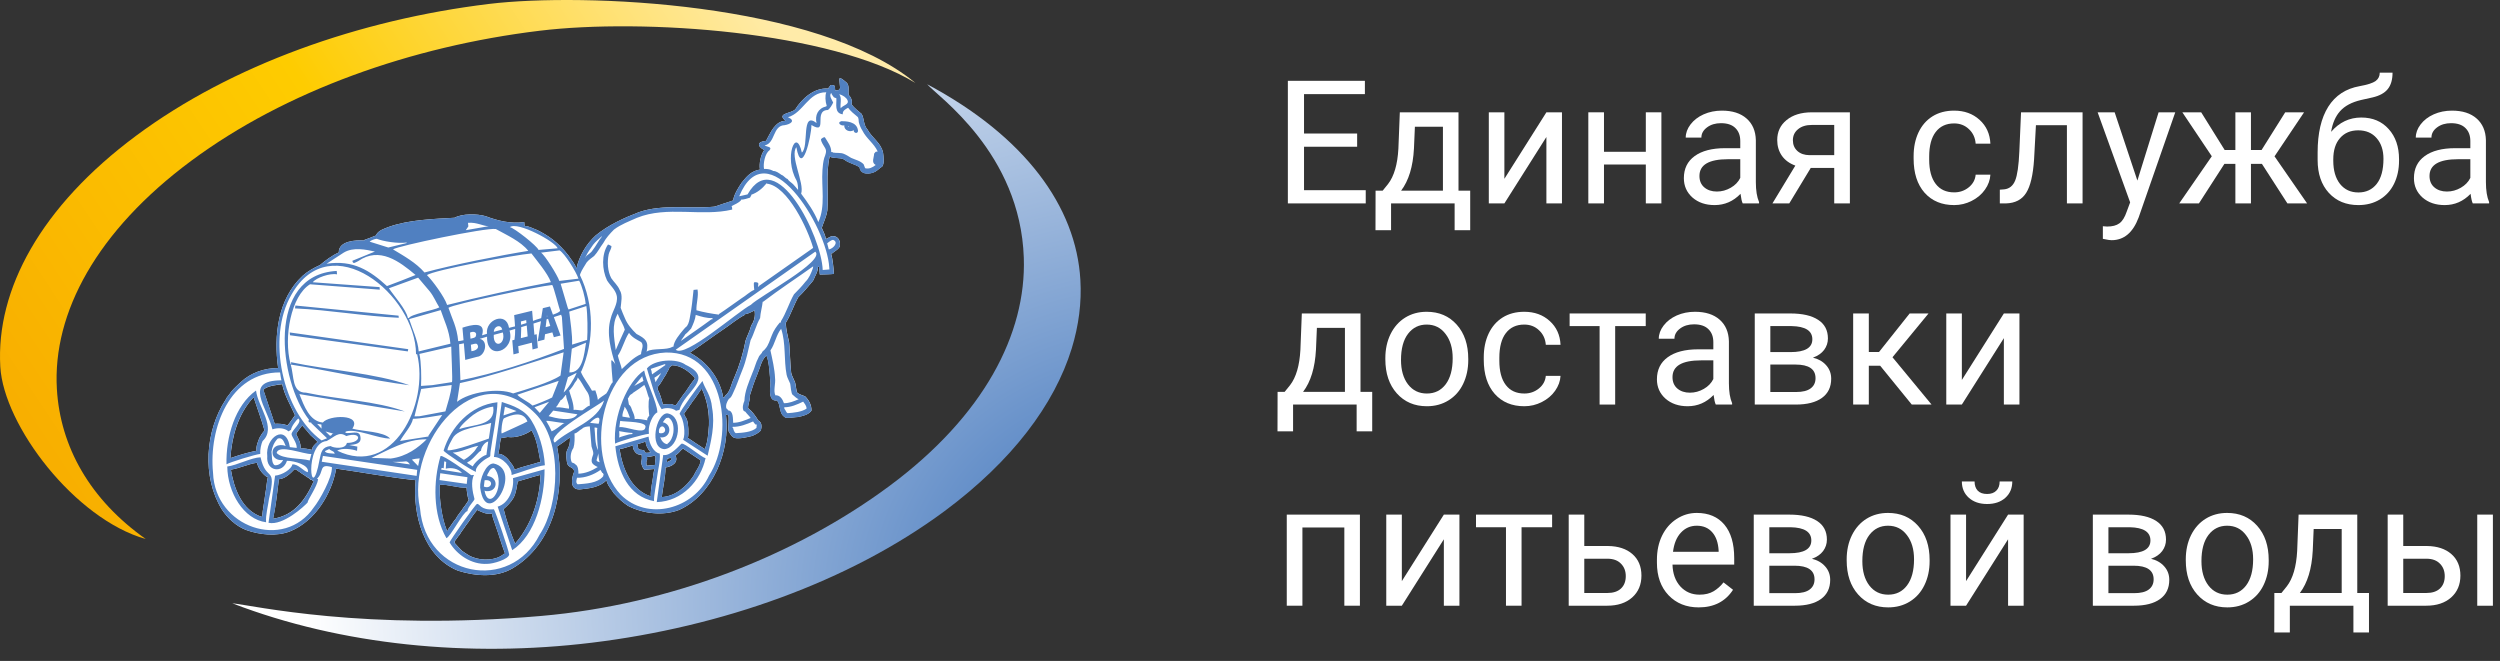 <svg width="174" height="46" viewBox="0 0 174 46" fill="none" xmlns="http://www.w3.org/2000/svg">
<rect x="0" y="0" width="174" height="46" fill="#333333" stroke="none"/>
<path d="M10.146 37.517C6.264 34.778 4.192 31.094 3.958 27.067C3.653 21.775 6.742 16.064 13.306 11.195C19.864 6.326 28.646 3.223 37.542 2.142C44.769 1.262 57.831 2.18 63.709 5.772C56.912 0.142 40.56 -0.515 34.04 0.273C25.019 1.37 16.122 4.511 9.483 9.44C2.843 14.368 -0.289 20.155 0.021 25.524C0.26 29.622 5.209 36.12 10.146 37.517Z" fill="url(#paint0_linear)"/>
<path d="M75.194 19.482C74.9 14.363 71.322 9.483 64.531 5.864C65.232 6.69 71.012 10.624 71.257 17.944C71.437 23.242 68.473 28.948 61.915 33.816C55.357 38.685 46.602 42.092 37.678 42.869C25.351 43.94 17.596 42.13 16.166 41.989C23.768 44.918 32.659 45.771 41.186 44.733C50.207 43.636 59.103 40.495 65.743 35.572C70.447 32.078 73.389 28.154 74.591 24.258C75.085 22.644 75.287 21.047 75.194 19.482Z" fill="url(#paint1_radial)"/>
<path d="M61.463 10.64C61.322 9.934 60.697 9.614 60.376 9.016C60.087 8.695 60.158 8.25 59.968 7.929C59.718 7.717 59.451 7.516 59.261 7.255C59.343 7.07 59.245 6.766 59.065 6.614C59.027 6.353 59.13 6.016 58.956 5.783C58.821 5.663 58.685 5.543 58.532 5.457L58.413 5.467C58.423 5.614 58.456 5.989 58.472 6.141C58.44 6.179 58.396 6.234 58.364 6.272C58.293 6.277 58.201 6.282 58.13 6.293L58.103 5.978C58.021 5.94 57.912 5.897 57.82 5.924C57.766 6 57.679 6.071 57.651 6.163C56.651 6.092 55.813 6.875 55.357 7.603C55.096 7.907 53.992 7.875 54.682 8.407C53.937 8.429 53.644 9.217 53.317 9.804C52.725 9.853 52.648 10.152 53.192 10.445C52.926 10.809 52.828 11.423 52.893 11.803C52.306 11.89 51.974 12.271 51.632 12.7C51.403 13.026 51.072 13.559 51.028 13.95C50.604 14.086 50.147 14.238 49.723 14.384C48.005 14.547 46.161 14.194 44.492 14.759C43.426 15.167 42.344 15.662 41.463 16.384C40.805 16.987 40.31 17.808 40.12 18.699C40.027 18.362 39.755 18.08 39.565 17.786C39.255 17.379 38.891 17.009 38.483 16.683C38.124 16.406 37.732 16.172 37.319 15.982C37.058 15.895 36.786 15.716 36.509 15.732L36.487 15.455C35.574 15.596 34.649 15.368 33.801 15.047C33.214 14.874 32.175 14.857 31.637 15.156C30.195 15.238 28.434 15.297 27.063 15.792C26.737 15.922 26.308 16.036 26.166 16.39C25.905 16.493 25.628 16.612 25.361 16.699L25.367 16.737C24.763 16.699 23.567 16.759 23.578 17.574C23.115 17.775 22.653 18.128 22.267 18.449C21.837 18.645 21.419 18.878 21.065 19.194C19.331 20.802 19.037 23.367 19.358 25.616C18.406 25.611 17.438 25.953 16.753 26.6C16.53 26.812 16.296 27.018 16.095 27.258C15.976 27.459 15.774 27.649 15.709 27.812C14.279 29.991 14.045 33.202 15.448 35.468C15.856 36.082 16.421 36.604 17.112 36.881C18.047 37.223 19.26 37.359 20.206 36.973C21.914 36.283 23.094 34.381 23.398 32.615C25.236 32.876 27.085 33.229 28.928 33.42C28.7 35.805 29.483 38.745 31.87 39.718C33.072 40.103 34.562 40.223 35.693 39.544C38.505 37.881 39.391 34.159 38.771 31.083C39.07 30.877 39.375 30.67 39.663 30.447C39.69 30.811 39.641 31.023 39.467 31.344C39.369 31.54 39.424 32.148 39.511 32.338C39.625 32.566 40 32.529 39.951 32.86C39.766 33.316 39.647 34.104 40.37 34.061C41.006 34.001 41.762 33.909 42.213 33.42C42.268 33.762 42.545 34.044 42.724 34.333C43.013 34.659 43.339 34.963 43.709 35.207C44.742 35.745 46.139 35.925 47.254 35.495C49.636 34.436 50.838 31.366 50.528 28.86C50.566 28.882 50.642 28.899 50.691 28.888C50.762 29.241 50.658 29.654 50.707 30.007C50.816 30.192 50.925 30.415 51.142 30.485C51.49 30.556 52.018 30.425 52.355 30.339C52.572 30.252 52.795 30.132 52.953 29.964C53.029 29.708 53.04 29.404 52.774 29.263C52.578 28.942 52.36 28.638 52.067 28.404C52.056 28.122 52.23 27.812 52.192 27.513C52.339 27.024 52.507 26.54 52.703 26.067C52.904 25.616 52.969 25.089 53.345 24.736C53.546 25.166 53.578 26.192 53.627 26.671C53.595 27.056 53.464 27.959 54.084 27.872C54.351 28.181 54.204 28.774 54.617 29.024C54.671 29.159 55.427 29.013 55.525 29.024C55.857 28.958 56.265 28.871 56.477 28.583C56.493 28.192 56.303 27.85 56.036 27.584C55.851 27.518 55.666 27.453 55.503 27.35C55.4 27.187 55.4 26.741 55.319 26.567C55.242 26.372 55.112 26.16 55.068 25.948C54.998 25.377 54.981 24.405 54.927 23.845C54.835 23.427 54.699 22.899 54.693 22.465C55.047 21.905 55.237 21.242 55.569 20.672C55.906 20.356 56.21 19.992 56.509 19.634C56.613 19.536 56.667 19.389 56.716 19.259C56.825 19.052 56.944 18.797 56.934 18.558L57.01 18.552L57.059 19.107C57.271 19.101 57.842 19.09 58.043 19.063C58.021 18.672 57.956 18.014 57.842 17.639L57.918 17.634C58.086 17.487 58.309 17.39 58.434 17.188C58.543 16.857 58.375 16.428 57.978 16.433C57.793 16.422 57.646 16.58 57.477 16.634C57.456 16.384 57.309 16.134 57.216 15.901L57.178 15.906C57.314 15.488 57.526 15.075 57.586 14.634C57.679 13.406 57.467 12.102 57.744 10.896C58.043 11.053 58.445 10.939 58.75 11.097C59.06 11.358 59.495 11.412 59.827 11.64C59.892 12.184 60.55 12.14 60.919 11.945C61.093 11.847 61.23 11.689 61.404 11.586C61.567 11.374 61.49 10.869 61.463 10.64ZM19.641 26.741C19.798 27.508 20.223 28.203 20.532 28.899C20.353 29.138 20.201 29.398 20 29.621C19.771 29.491 19.374 29.485 19.119 29.496C18.847 28.714 18.597 27.91 18.325 27.127C18.624 26.845 19.255 26.796 19.641 26.741ZM17.623 27.676L17.661 27.671C17.906 28.431 18.2 29.197 18.412 29.964C18.265 30.116 18.162 30.295 18.058 30.474C17.95 30.752 17.808 31.067 17.857 31.371C17.253 31.491 16.617 31.681 16.035 31.887C16.139 30.355 16.574 28.817 17.623 27.676ZM18.466 34.354C18.406 34.876 18.297 35.408 18.243 35.93L18.205 35.974C16.835 35.506 16.285 34.007 16.068 32.686C16.677 32.594 17.275 32.289 17.884 32.208C17.988 32.61 18.227 32.947 18.558 33.186L18.645 33.181C18.558 33.556 18.542 33.974 18.466 34.354ZM19.004 36.104C19.2 35.213 19.298 34.262 19.412 33.354C19.864 33.311 20.206 32.963 20.5 32.659C20.641 32.659 20.75 32.811 20.875 32.865C21.033 32.996 21.229 33.083 21.381 33.224L21.462 33.219V33.257C21.517 33.3 21.582 33.354 21.631 33.403L21.712 33.398L21.718 33.436L21.761 33.474L21.848 33.468C21.288 34.751 20.494 35.876 19.004 36.104ZM22.044 30.806C21.914 30.947 21.707 31.094 21.729 31.311C21.479 31.262 21.185 31.186 20.929 31.219C20.946 30.855 20.761 30.512 20.609 30.208C20.657 30.089 20.94 29.73 21.033 29.61C21.234 29.822 21.413 30.056 21.604 30.279C21.707 30.366 22.066 30.692 22.126 30.795L22.044 30.806ZM31.104 36.935C30.739 36.044 30.565 34.713 30.598 33.74C31.218 33.697 31.849 33.974 32.474 33.936C32.48 34.164 32.534 34.604 32.626 34.8C32.539 34.941 32.431 35.082 32.343 35.224C32.229 35.338 32.169 35.49 32.061 35.609C31.985 35.702 31.783 35.979 31.745 36.077C31.533 36.321 31.386 36.599 31.18 36.848L31.185 36.93L31.104 36.935ZM35.079 38.544C34.54 39.028 33.529 39.038 32.882 38.772C32.621 38.68 32.403 38.495 32.175 38.354C31.995 38.18 31.822 37.99 31.653 37.799L31.642 37.68C31.767 37.528 31.86 37.354 31.995 37.212C32.11 36.99 32.295 36.794 32.42 36.577C32.686 36.251 32.887 35.876 33.165 35.555L33.159 35.468C33.502 35.62 33.855 35.832 34.247 35.74C34.258 36.001 34.399 36.267 34.47 36.517C34.709 37.18 34.899 37.876 35.155 38.533L35.079 38.544ZM37.607 33.371C37.488 35.001 36.922 36.615 35.851 37.837C35.579 37.223 35.204 36.088 35.052 35.43C35.313 35.207 35.563 34.952 35.737 34.653C35.927 34.305 35.96 33.892 36.036 33.507C36.558 33.36 37.096 33.181 37.618 33.05L37.607 33.371ZM37.466 32.186C36.922 32.365 36.335 32.48 35.807 32.691C35.786 32.474 35.606 32.289 35.481 32.121C35.324 31.876 34.986 31.567 34.676 31.588C34.78 31.241 34.774 30.844 34.867 30.496L35.334 30.415C35.878 30.496 36.558 30.273 36.998 29.953C37.39 30.599 37.477 31.442 37.624 32.175L37.466 32.186ZM44.399 30.904C44.557 30.855 44.78 30.795 44.938 30.735C44.943 31.018 45.112 31.284 45.286 31.485C45.172 31.507 45.052 31.518 44.932 31.518C44.91 31.469 44.856 31.393 44.829 31.344C44.758 31.322 44.584 31.3 44.508 31.29C44.486 31.273 44.443 31.235 44.421 31.219L44.356 30.904H44.399ZM45.509 32.806L45.481 32.969C45.432 33.49 45.269 34.028 45.297 34.55C43.91 34.093 43.323 32.605 43.121 31.257C43.415 31.224 43.725 31.088 44.008 31.018L44.046 30.974C44.024 31.311 44.28 31.713 44.655 31.643C44.682 31.806 44.682 32.012 44.622 32.164C44.649 32.344 44.72 32.588 44.867 32.702L45.536 32.643L45.547 32.762L45.509 32.806ZM45.59 32.355L45.003 32.409C44.997 32.344 44.987 32.197 44.981 32.132C45.063 32.061 45.041 31.893 45.03 31.8C45.199 31.8 45.356 31.768 45.536 31.724C45.536 31.73 45.617 31.757 45.623 31.762C45.655 31.942 45.574 32.17 45.59 32.355ZM45.775 27.105L45.797 26.904C46.025 26.649 46.161 26.334 46.357 26.057C46.411 25.888 46.574 25.736 46.591 25.557L46.629 25.551C46.661 25.497 46.748 25.47 46.776 25.421C47.395 25.426 47.945 25.85 48.353 26.285L48.358 26.366C48.124 26.649 47.923 26.959 47.722 27.258C47.553 27.453 47.216 27.969 47.053 28.192C46.961 28.219 46.852 28.176 46.77 28.138C46.694 28.084 46.232 28.149 46.139 28.154C46.052 27.812 45.944 27.41 45.775 27.105ZM46.705 32.018C46.623 32.072 46.498 32.143 46.4 32.164L46.428 32.001L46.46 31.92L46.694 31.86L46.705 32.018ZM48.266 33.126C47.765 33.871 47.004 34.55 46.058 34.599C46.139 33.919 46.319 33.219 46.319 32.539C46.759 32.474 47.265 32.191 46.999 31.681C47.211 31.61 47.336 31.366 47.515 31.235L47.553 31.23C47.956 31.501 48.364 31.773 48.771 32.045C48.728 32.441 48.423 32.773 48.266 33.126ZM49.054 31.257C48.657 31.007 48.266 30.746 47.88 30.48C47.945 30.176 47.918 29.507 47.809 29.208C47.771 29.062 47.618 28.937 47.613 28.785C47.716 28.643 47.809 28.486 47.934 28.355C47.988 28.214 48.113 28.105 48.179 27.975C48.412 27.692 48.603 27.377 48.815 27.078H48.853C49.217 27.844 49.375 28.746 49.342 29.594C49.299 30.143 49.272 30.752 49.054 31.257ZM52.279 22.666C52.197 23.03 52.007 23.356 51.893 23.698C51.724 24.6 51.452 25.481 51.088 26.323C50.887 26.714 50.838 27.263 50.479 27.535C50.452 27.556 50.419 27.627 50.408 27.66C50.386 27.66 50.348 27.665 50.332 27.665C50.12 26.328 49.185 25.16 48.01 24.551C48.809 24.019 49.571 23.448 50.365 22.91C50.865 22.579 51.322 22.177 51.86 21.9V21.862C52.083 21.845 52.311 21.704 52.513 21.606C52.589 21.976 52.491 22.361 52.279 22.666Z" fill="white"/>
<path d="M61.463 10.64C61.322 9.934 60.697 9.614 60.376 9.016C60.087 8.695 60.158 8.25 59.968 7.929C59.718 7.717 59.451 7.516 59.261 7.255C59.343 7.07 59.245 6.766 59.065 6.614C59.027 6.353 59.13 6.016 58.956 5.783C58.821 5.663 58.685 5.543 58.532 5.457L58.413 5.467C58.423 5.614 58.456 5.989 58.472 6.141C58.44 6.179 58.396 6.234 58.364 6.272C58.293 6.277 58.201 6.282 58.13 6.293L58.103 5.978C58.021 5.94 57.912 5.897 57.82 5.924C57.766 6 57.679 6.071 57.651 6.163C56.651 6.092 55.813 6.875 55.357 7.603C55.096 7.907 53.992 7.875 54.682 8.407C53.937 8.429 53.644 9.217 53.317 9.804C52.725 9.853 52.648 10.152 53.192 10.445C52.926 10.809 52.828 11.423 52.893 11.803C52.306 11.89 51.974 12.271 51.632 12.7C51.403 13.026 51.072 13.559 51.028 13.95C50.604 14.086 50.147 14.238 49.723 14.384C48.005 14.547 46.161 14.194 44.492 14.759C43.426 15.167 42.344 15.662 41.463 16.384C40.805 16.987 40.31 17.808 40.12 18.699C40.027 18.362 39.755 18.08 39.565 17.786C39.255 17.379 38.891 17.009 38.483 16.683C38.124 16.406 37.732 16.172 37.319 15.982C37.058 15.895 36.786 15.716 36.509 15.732L36.487 15.455C35.574 15.596 34.649 15.368 33.801 15.047C33.214 14.874 32.175 14.857 31.637 15.156C30.195 15.238 28.434 15.297 27.063 15.792C26.737 15.922 26.308 16.036 26.166 16.39C25.905 16.493 25.628 16.612 25.361 16.699L25.367 16.737C24.763 16.699 23.567 16.759 23.578 17.574C23.115 17.775 22.653 18.128 22.267 18.449C21.837 18.645 21.419 18.878 21.065 19.194C19.331 20.802 19.037 23.367 19.358 25.616C18.406 25.611 17.438 25.953 16.753 26.6C16.53 26.812 16.296 27.018 16.095 27.258C15.976 27.459 15.774 27.649 15.709 27.812C14.279 29.991 14.045 33.202 15.448 35.468C15.856 36.082 16.421 36.604 17.112 36.881C18.047 37.223 19.26 37.359 20.206 36.973C21.914 36.283 23.094 34.381 23.398 32.615C25.236 32.876 27.085 33.229 28.928 33.42C28.7 35.805 29.483 38.745 31.87 39.718C33.072 40.103 34.562 40.223 35.693 39.544C38.505 37.881 39.391 34.159 38.771 31.083C39.07 30.871 39.38 30.67 39.668 30.447L39.663 30.409C39.696 30.8 39.647 31.018 39.467 31.344C39.369 31.54 39.424 32.148 39.511 32.338C39.625 32.566 40 32.529 39.951 32.86C39.766 33.316 39.647 34.104 40.37 34.061C41.006 34.001 41.762 33.909 42.213 33.42C42.268 33.762 42.545 34.044 42.724 34.333C43.013 34.659 43.339 34.963 43.709 35.207C44.742 35.745 46.139 35.925 47.254 35.495C49.636 34.436 50.838 31.366 50.528 28.86C50.566 28.882 50.642 28.899 50.691 28.888C50.762 29.241 50.658 29.654 50.707 30.007C50.816 30.192 50.925 30.415 51.142 30.485C51.49 30.556 52.018 30.425 52.355 30.339C52.572 30.252 52.795 30.132 52.953 29.969C53.029 29.714 53.04 29.409 52.774 29.268C52.578 28.953 52.36 28.643 52.067 28.41C52.056 28.127 52.23 27.817 52.192 27.518C52.339 27.029 52.507 26.546 52.703 26.073C52.904 25.622 52.969 25.095 53.339 24.742C53.54 25.171 53.573 26.198 53.622 26.676C53.589 27.062 53.459 27.964 54.079 27.877C54.345 28.187 54.198 28.779 54.612 29.029C54.666 29.165 55.422 29.018 55.52 29.029C55.851 28.964 56.259 28.877 56.471 28.589C56.488 28.198 56.297 27.855 56.031 27.589C55.846 27.524 55.661 27.459 55.498 27.355C55.395 27.192 55.395 26.747 55.313 26.573C55.237 26.377 55.106 26.165 55.063 25.953C54.992 25.383 54.976 24.41 54.922 23.85C54.829 23.432 54.693 22.905 54.688 22.47C55.041 21.91 55.231 21.248 55.563 20.677C55.9 20.362 56.205 19.998 56.504 19.639C56.607 19.541 56.662 19.395 56.711 19.264C56.819 19.058 56.939 18.802 56.928 18.563L57.004 18.558L57.053 19.112C57.265 19.107 57.836 19.096 58.038 19.069C58.016 18.677 57.95 18.02 57.836 17.645L57.912 17.639C58.081 17.493 58.304 17.395 58.429 17.194C58.538 16.862 58.369 16.433 57.972 16.439C57.787 16.428 57.641 16.585 57.472 16.64C57.45 16.39 57.303 16.14 57.211 15.906L57.173 15.912C57.309 15.493 57.521 15.085 57.581 14.64C57.673 13.412 57.461 12.108 57.738 10.901C58.038 11.059 58.44 10.945 58.744 11.102C59.054 11.363 59.489 11.418 59.821 11.651C59.886 12.195 60.544 12.151 60.914 11.956C61.088 11.858 61.224 11.7 61.398 11.597C61.567 11.374 61.49 10.869 61.463 10.64ZM58.984 6.973C59.125 7.282 58.663 7.32 58.511 7.538C58.456 7.288 58.619 6.799 58.407 6.565C58.647 6.603 58.924 6.81 58.984 6.973ZM53.551 10.467C53.78 10.2 53.366 10.233 53.219 10.119C53.975 9.978 53.763 8.733 54.617 8.711C55.003 8.646 55.411 8.407 54.84 8.157C55.906 7.869 56.259 6.391 57.51 6.424C57.417 6.636 57.439 7.06 57.537 7.358L57.548 7.353L57.51 7.402C56.917 7.543 56.711 8.032 56.83 8.565C55.737 7.69 56.33 10.206 55.808 10.619C55.4 8.766 54.541 10.988 55.438 12.559C55.536 12.76 55.547 13.053 55.547 13.222C55.444 13.08 55.313 12.955 55.199 12.819C55.074 12.695 54.9 12.608 54.813 12.456C54.65 12.407 54.557 12.222 54.394 12.173C54.225 12.059 54.024 11.896 53.818 11.901C53.818 11.901 53.595 11.738 53.176 11.76C53.105 11.396 53.241 10.679 53.551 10.467ZM40.761 17.873C40.892 17.569 41.104 17.302 41.283 17.031C41.452 16.814 41.669 16.645 41.865 16.46L41.903 16.455C41.642 16.759 41.485 17.123 41.234 17.433C41.12 17.623 40.903 17.705 40.761 17.873L40.756 17.922L40.718 17.878L40.761 17.873ZM40.386 19.063C40.495 18.775 40.68 18.525 40.832 18.264C40.973 18.09 41.169 17.955 41.349 17.819C41.604 17.547 41.762 17.216 41.985 16.922C42.17 16.569 42.453 16.259 42.735 15.977C43.208 15.618 43.785 15.406 44.329 15.162C46.428 14.308 48.847 15.096 50.963 14.586L50.947 14.39L50.903 14.352C51.131 14.227 51.403 14.135 51.577 13.934L51.572 13.896C51.762 13.896 52.012 13.819 52.192 13.76C52.241 13.722 52.252 13.629 52.295 13.591L52.29 13.553C52.692 13.417 53.067 13.118 53.334 12.781L53.328 12.743L53.372 12.781C54.829 12.944 56.232 15.955 56.596 17.254C55.335 18.128 54.09 19.025 52.828 19.9L52.833 19.938L52.752 19.943C52.779 19.884 52.79 19.764 52.774 19.704C52.714 19.634 52.572 19.634 52.491 19.65C52.431 19.699 52.496 20.107 52.496 20.172C52.17 20.308 51.904 20.59 51.599 20.769C51.077 21.128 50.566 21.514 50.033 21.862L50.038 21.9C49.522 21.829 48.978 21.737 48.472 21.595C48.45 21.128 48.635 20.623 48.548 20.15L48.271 20.177C48.206 20.78 48.151 21.4 48.032 21.997C47.994 22.231 47.95 22.497 47.814 22.693C47.727 22.774 47.629 22.856 47.559 22.954C47.292 23.28 46.912 23.715 46.868 24.133L46.792 24.138C46.433 24.388 45.432 24.215 45.035 24.454L45.003 24.497C45.172 23.747 44.916 23.568 44.301 23.242C43.975 22.932 43.671 22.579 43.497 22.155C43.399 21.916 43.279 21.666 43.197 21.422C43.225 21.052 43.361 20.536 43.132 20.188C43.007 19.867 42.73 19.639 42.545 19.362C42.284 18.873 42.257 18.237 42.365 17.699C42.404 17.504 42.561 17.324 42.556 17.123C42.474 17.107 42.398 17.009 42.311 17.025C41.849 17.715 41.903 18.775 42.246 19.509C42.469 19.878 42.844 20.161 42.931 20.606C43.018 21.161 42.627 21.639 42.507 22.16C42.191 23.188 42.523 24.432 42.844 25.415C42.811 25.274 42.681 25.176 42.594 25.073L42.556 25.078C42.507 25.166 42.643 26.502 42.648 26.627H42.61C42.442 26.855 42.371 27.154 42.202 27.383C42.012 27.535 41.767 27.649 41.61 27.834C41.588 27.633 41.506 27.355 41.436 27.171C41.408 27.171 41.224 27.187 41.202 27.192C40.962 26.736 40.609 26.334 40.419 25.861L40.457 25.856C41.37 23.807 41.365 21.166 40.364 19.15L40.386 19.063ZM48.423 21.916C48.788 22.035 49.201 22.155 49.587 22.139L49.592 22.22L49.511 22.226C48.815 22.742 48.092 23.231 47.385 23.731C47.477 23.568 47.608 23.427 47.7 23.264C47.82 23.182 47.994 22.981 48.102 22.867C48.238 22.573 48.391 22.237 48.423 21.916ZM44.617 24.649C44.084 24.878 43.692 25.307 43.279 25.687L43.285 25.725C43.225 25.405 43.067 25.062 43.002 24.753C43.333 24.269 43.453 23.655 43.779 23.166C43.981 23.481 44.312 23.633 44.628 23.812C44.851 24.057 44.617 24.378 44.617 24.649ZM42.855 24.361C42.752 23.541 42.545 22.584 42.996 21.834C43.121 22.22 43.388 22.568 43.486 22.948C43.263 23.41 43.062 23.894 42.855 24.361ZM42.871 25.481C42.882 25.638 42.855 25.323 42.871 25.481V25.481ZM41.05 28.236C40.848 28.263 40.707 28.475 40.522 28.562C40.337 28.578 40.109 28.491 39.924 28.535C39.94 28.084 39.728 27.589 39.608 27.165L39.647 27.16C39.777 27.002 39.908 26.834 40 26.649C40.082 26.54 40.201 26.41 40.207 26.269C40.446 26.529 40.598 26.877 40.799 27.176C41.066 27.508 41.044 27.844 41.05 28.236ZM29.837 30.377L27.846 30.692C28.058 30.268 28.651 29.648 28.744 29.148C29.179 29.154 30.337 28.958 30.777 28.882L29.804 30.349L29.837 30.377ZM27.199 31.914L25.851 31.866C26.976 31.366 28.281 30.54 29.695 30.578C29.108 31.154 28.314 31.773 27.199 31.914ZM28.537 32.322C28.145 32.284 27.727 32.202 27.335 32.148C27.542 32.143 28.026 32.148 28.243 32.11C28.385 32.11 28.455 32.23 28.537 32.322ZM29.206 28.969L28.847 28.98L29.315 27.073L31.435 26.796C31.392 27.393 31.153 28.089 31 28.632L29.206 28.969ZM30.092 26.806L29.304 26.861C29.336 26.301 29.32 25.166 29.189 24.633L31.408 24.122C31.397 24.236 31.517 26.562 31.457 26.595L30.092 26.806ZM29.907 20.275C30.196 20.634 30.337 21.014 30.576 21.394C30.25 21.584 28.542 21.878 28.466 22.139L28.39 22.144C28.287 21.541 27.357 20.519 27.069 20.063L29.102 19.324C29.347 19.634 29.63 19.927 29.907 20.275ZM29.717 19.15C30.119 18.813 35.851 17.737 36.987 17.639C37.33 18.101 38.118 19.014 38.342 19.639C36.498 19.971 33.05 20.731 31.12 21.226C30.93 20.65 30.103 19.53 29.717 19.15ZM30.674 21.584C30.908 22.307 31.267 22.97 31.348 23.921L29.141 24.459C29.092 23.698 28.678 22.861 28.477 22.209L30.674 21.584ZM31.212 21.422C31.528 21.177 37.493 19.916 38.434 19.835C38.516 19.884 38.94 21.552 38.983 21.622C38.967 21.709 38.755 21.807 38.483 21.9C38.412 21.709 38.347 21.519 38.276 21.329C38.113 21.367 37.95 21.411 37.781 21.449C37.743 21.682 37.705 21.916 37.667 22.144C37.395 22.22 37.319 22.253 37.096 22.334C37.075 22.101 37.058 21.867 37.036 21.628C36.623 21.731 36.204 21.829 35.786 21.932C35.807 22.193 35.835 22.454 35.846 22.715C35.677 22.758 35.574 22.785 35.427 22.818C35.247 21.655 33.774 22.242 33.893 23.231C33.768 23.269 33.681 23.302 33.551 23.34C33.85 22.318 32.773 22.617 32.186 22.807C32.213 23.101 32.235 23.394 32.262 23.682C32.115 23.715 31.985 23.736 31.892 23.747C31.8 22.747 31.457 22.171 31.212 21.422ZM39.815 23.986C39.853 23.318 39.69 22.356 39.619 21.688L40.81 21.302C40.897 21.883 40.908 23.073 40.865 23.66L39.815 23.986ZM40.788 23.85C40.663 24.617 40.566 25.959 39.625 25.921L39.799 24.269L40.788 23.85ZM40.136 25.948C39.978 26.345 39.532 27.067 39.228 27.317L39.532 26.252L40.136 25.948ZM38.999 27.855C39.152 27.834 39.222 27.643 39.331 27.546L39.326 27.508L39.402 27.502C39.407 27.812 39.63 28.127 39.603 28.442C39.32 28.426 39.01 28.312 38.728 28.361L38.722 28.279L38.76 28.274C38.847 28.154 38.907 28.007 39.005 27.893L38.999 27.855ZM33.105 23.427C33.04 23.53 32.86 23.535 32.746 23.573C32.735 23.432 32.724 23.291 32.713 23.149C32.958 23.03 33.246 23.111 33.105 23.427ZM33.203 23.948C33.426 24.236 33.083 24.421 32.811 24.443C32.8 24.296 32.789 24.144 32.773 23.992C32.909 23.975 33.099 23.872 33.203 23.948ZM33.203 24.834C33.779 24.791 34.024 23.709 33.388 23.584C33.6 23.519 33.725 23.481 33.899 23.432C33.855 25.171 35.889 24.437 35.465 23.008C35.595 22.976 35.726 22.932 35.856 22.894C35.862 23.149 35.84 23.41 35.807 23.649C35.753 23.666 35.704 23.677 35.655 23.687C35.682 24.014 35.71 24.34 35.737 24.666C35.862 24.633 35.987 24.6 36.112 24.568C36.096 24.41 36.085 24.253 36.069 24.095C36.389 24.014 36.705 23.932 37.02 23.85C37.036 24.008 37.047 24.166 37.064 24.323C37.189 24.291 37.308 24.258 37.433 24.225C37.406 23.905 37.379 23.579 37.352 23.258C37.297 23.269 37.243 23.285 37.194 23.302C37.172 23.041 37.151 22.78 37.129 22.519C37.303 22.465 37.477 22.41 37.651 22.356C37.575 22.823 37.499 23.291 37.428 23.758C37.58 23.72 37.738 23.677 37.89 23.639C37.907 23.514 37.917 23.389 37.934 23.264C38.102 23.22 38.276 23.177 38.445 23.133C38.477 23.247 38.516 23.356 38.548 23.47C38.706 23.432 38.864 23.389 39.016 23.351C38.858 22.921 38.706 22.497 38.548 22.068C38.717 22.014 38.885 21.959 39.054 21.905L39.108 22.063L39.255 24.285C36.987 25.16 34.421 26.002 32.044 26.47C32.034 26.355 31.968 24.062 31.952 23.959C32.034 23.948 32.153 23.927 32.284 23.894C32.316 24.28 32.349 24.666 32.382 25.051C32.648 24.975 32.925 24.905 33.203 24.834ZM34.997 23.139C35.236 24.003 34.312 24.296 34.366 23.307C34.578 23.253 34.785 23.193 34.997 23.139ZM34.372 23.095C34.361 22.72 34.85 22.514 34.954 22.938C34.763 22.992 34.568 23.041 34.372 23.095ZM36.275 22.91C36.275 22.861 36.275 22.818 36.275 22.769C36.406 22.731 36.531 22.693 36.661 22.655C36.683 22.91 36.705 23.166 36.726 23.416C36.569 23.459 36.411 23.497 36.253 23.535C36.264 23.307 36.275 23.101 36.275 22.91ZM36.253 22.372C36.378 22.34 36.498 22.313 36.623 22.28C36.629 22.351 36.634 22.421 36.639 22.486C36.514 22.525 36.389 22.563 36.264 22.601C36.264 22.525 36.264 22.448 36.253 22.372ZM38.146 22.188C38.195 22.351 38.249 22.519 38.298 22.688C38.189 22.715 38.081 22.742 37.977 22.769C37.999 22.59 38.015 22.405 38.042 22.226C38.075 22.209 38.108 22.198 38.146 22.188ZM38.059 22.035C38.064 22.008 38.064 21.981 38.07 21.949C38.075 21.976 38.086 21.997 38.091 22.025C38.081 22.03 38.07 22.035 38.059 22.035ZM32.012 26.665C33.964 26.263 37.477 25.1 39.228 24.519L39.01 26.138C38.26 26.643 36.585 27.111 35.715 27.383C34.687 26.97 32.664 27.29 31.811 27.964L32.012 26.665ZM38.885 26.508L38.428 27.665C38.314 27.741 37.189 28.214 37.053 28.225C36.857 28.007 36.188 27.703 36.003 27.475L38.885 26.508ZM38.216 27.964L37.569 28.741L37.2 28.344L38.216 27.964ZM38.129 29.29C38.51 29.328 38.913 29.42 39.299 29.447L39.217 29.475C38.989 29.643 38.641 29.926 38.396 30.023C38.292 29.773 38.157 29.529 38.015 29.295L38.129 29.29ZM38.184 28.964L38.505 28.578L40.185 28.833C39.842 29.415 38.624 29.089 38.184 28.964ZM40.31 19.536C40.489 19.851 40.723 20.666 40.761 21.15L39.57 21.541L39.516 21.422L39.021 19.748L40.31 19.536ZM38.945 17.427C39.293 17.623 40.103 18.911 40.261 19.395C40.256 19.389 38.983 19.547 38.929 19.552C38.798 19.155 37.917 17.748 37.656 17.585L38.945 17.427ZM38.815 17.281L37.482 17.395C37.384 17.118 35.802 15.868 35.487 15.808C36.03 15.395 38.651 16.824 38.815 17.281ZM32.572 15.509C33.192 15.455 33.616 15.743 34.018 15.743L32.42 16.02L32.599 15.754L32.572 15.509ZM34.508 15.939C35.258 16.357 36.242 16.792 36.77 17.46C34.916 17.754 31.463 18.438 29.543 18.965C28.961 18.286 28.091 17.802 27.352 17.357C27.656 17.123 33.79 15.835 34.508 15.939ZM26.221 16.618C26.65 16.797 27.694 16.966 28.298 16.879L28.303 16.917L27.025 17.227L25.726 16.819C25.802 16.737 26.057 16.634 26.221 16.618ZM23.926 17.58C24.595 17.178 25.47 17.373 26.095 17.509L24.524 18.15C24.573 18.427 24.736 18.259 24.932 18.172C26.411 17.14 27.803 18.194 28.923 19.139C28.896 19.161 26.971 19.911 26.933 19.911C25.753 18.829 24.578 18.074 22.729 18.357L23.926 17.58ZM20.282 20.514C23.007 15.683 28.945 20.503 28.956 24.655L29.032 24.649C29.88 28.143 27.335 33.257 23.469 31.366C23.817 31.159 24.491 31.252 24.85 31.377L24.872 31.083L24.306 30.974C24.747 30.942 25.16 30.877 25.089 30.425C25.04 29.86 24.35 30.241 24.034 30.116L24.067 30.034C24.785 29.795 26.302 30.534 27.156 30.523C26.694 30.018 25.193 30.029 24.524 29.833C25.225 28.795 22.887 28.877 22.468 29.409C21.538 29.317 21.163 28.252 20.837 27.431L28.178 28.638C26.199 27.904 23.491 27.801 21.294 27.328C20.288 27.345 20.489 26.182 20.228 25.372C22.86 25.779 25.862 26.475 28.499 26.812C26.112 25.964 22.843 25.763 20.255 25.209L20.266 25.328L20.223 25.339C19.722 23.454 20.261 20.601 21.576 19.786L26.433 20.161L26.416 19.982L21.767 19.645C22.006 19.329 22.974 18.992 23.458 19.096L23.436 18.857C18.499 19.128 19.401 26.518 21.506 29.214C21.419 29.339 21.511 29.442 21.68 29.398L21.647 29.431L22.762 30.502L22.381 30.654C19.657 28.665 18.542 23.503 20.282 20.514ZM23.012 31.045C22.403 31.099 22.349 31.48 22.245 31.974C21.625 35.403 21.147 30.811 22.735 30.697C23.273 30.42 23.572 29.985 24.1 30.349C25.187 30.002 25.198 30.828 24.143 30.828C24.051 31.295 23.202 31.186 23.012 31.045ZM23.295 31.578C23.11 31.55 22.669 31.578 22.61 31.398L22.914 31.252C23.05 31.409 23.251 31.371 23.295 31.578ZM19.412 33.354C19.864 33.311 20.206 32.963 20.5 32.659C20.641 32.659 20.75 32.811 20.875 32.865C21.033 32.996 21.229 33.083 21.381 33.219L21.462 33.213V33.251C21.517 33.295 21.582 33.349 21.631 33.398L21.712 33.392L21.718 33.431L21.761 33.468L21.848 33.463C21.299 34.751 20.505 35.876 19.015 36.104C19.2 35.213 19.303 34.262 19.412 33.354ZM18.994 31.67C19.091 31.947 19.423 32.067 19.701 32.012C19.608 32.235 19.38 32.398 19.135 32.382C18.874 32.289 18.939 31.643 18.896 31.442C18.939 31.099 19.091 30.773 19.331 30.523C19.69 30.409 19.771 30.795 19.885 31.04C19.412 30.849 18.841 31.094 18.994 31.67ZM19.255 31.529C19.374 30.882 21.163 31.637 21.674 31.599L21.555 32.05C20.935 31.871 19.673 31.974 19.255 31.529ZM21.729 31.311C21.479 31.262 21.185 31.186 20.929 31.219C20.946 30.855 20.761 30.512 20.609 30.208C20.657 30.089 20.94 29.73 21.033 29.61C21.234 29.822 21.413 30.056 21.604 30.279C21.707 30.366 22.066 30.692 22.126 30.795L22.044 30.8C21.914 30.953 21.702 31.094 21.729 31.311ZM22.958 30.322L22.653 30.029L23.219 30.186L23.143 30.192L23.034 30.322H22.958ZM22.381 29.833L22.071 29.502L22.37 29.545L22.381 29.833ZM20.538 28.899C20.358 29.138 20.206 29.398 20.005 29.621C19.777 29.491 19.38 29.485 19.124 29.496C18.852 28.714 18.602 27.91 18.33 27.127C18.624 26.839 19.255 26.79 19.641 26.73C19.804 27.508 20.223 28.203 20.538 28.899ZM21.843 35.311C19.771 38.364 14.964 36.707 14.828 32.914C14.518 29.784 15.997 25.899 19.494 25.921C19.494 25.997 19.57 26.388 19.586 26.47C16.884 26.48 18.607 28.361 18.961 29.882C19.325 29.757 19.798 29.773 20.081 30.023L20.261 29.909C20.255 29.719 20.625 29.23 20.755 29.127C21.093 29.366 20.32 29.915 20.293 30.208C20.277 30.371 20.674 30.806 20.652 31.175L20.174 31.121C19.918 29.42 18.444 30.453 18.602 31.751C18.504 32.816 19.684 32.985 19.972 32.072C20.462 32.067 21.56 32.36 21.424 32.865C21.131 32.811 20.761 32.284 20.348 32.322C20.293 32.648 19.657 33.061 19.146 33.105L18.689 36.387C19.695 36.609 21.19 35.224 21.408 34.979C21.408 34.783 22.066 33.892 22.142 33.354L22.061 33.322C22.577 32.844 22.158 32.235 23.099 32.512C23.143 33.235 22.224 34.849 21.843 35.311ZM28.999 33.121L22.392 32.137L22.474 31.73L29.037 32.702L28.999 33.121ZM28.668 31.991C28.798 31.942 29.075 31.909 29.211 31.904L29.102 32.436L28.668 31.991ZM37.564 37.202C35.53 41.277 29.614 40.174 29.233 35.376C28.227 30.833 33.11 24.644 37.248 28.774C39.19 30.703 38.934 35.153 37.564 37.202ZM38.613 30.806C37.923 30.273 41.631 28.236 42.045 27.872C41.599 29.339 39.69 29.811 38.613 30.806ZM41.452 29.757L41.572 29.784C41.523 30.17 41.583 30.947 41.626 31.338C41.392 30.898 41.436 30.246 41.376 29.763L41.452 29.757ZM41.066 29.431C41.332 29.121 41.903 28.768 41.664 29.496L41.066 29.431ZM41.555 31.909C41.577 31.8 41.637 31.654 41.642 31.545C41.653 31.681 41.68 32.05 41.735 32.175C41.675 32.148 41.577 32.126 41.528 32.072C41.517 32.029 41.533 31.947 41.555 31.909ZM40.049 32.322C39.989 32.251 39.886 32.213 39.799 32.186C39.652 31.882 39.717 31.447 39.913 31.175C40.005 30.882 40 30.474 39.984 30.17C40.185 30.143 40.326 29.931 40.511 29.844C40.647 29.697 40.859 29.686 41.05 29.676C41.071 29.936 41.142 30.79 41.169 31.067C41.213 31.257 41.354 31.507 41.262 31.697C41.088 32.17 41.169 32.295 41.604 32.507C41.18 32.767 40.734 32.958 40.256 32.969C40.261 32.773 40.245 32.425 40.049 32.322ZM41.979 33.153C41.577 33.637 40.788 33.659 40.207 33.708C40.054 33.604 40.125 33.398 40.163 33.251C40.718 33.273 41.338 33.034 41.794 32.708C41.833 32.767 41.887 32.86 41.925 32.92H41.963L41.968 32.958L42.012 32.99L41.979 33.153ZM49.353 33.094C48.287 35.419 45.084 36.31 43.203 34.43C40.517 31.578 41.914 24.714 46.346 24.535C50.533 24.465 51.099 30.42 49.353 33.094ZM50.479 27.535C50.452 27.556 50.419 27.627 50.408 27.66C50.386 27.66 50.348 27.665 50.332 27.665C50.12 26.328 49.185 25.16 48.01 24.551C48.809 24.019 49.571 23.448 50.365 22.91C50.865 22.579 51.322 22.177 51.86 21.9V21.862C52.083 21.845 52.311 21.704 52.513 21.606C52.594 21.976 52.496 22.361 52.284 22.666C52.203 23.03 52.012 23.356 51.898 23.698C51.73 24.6 51.458 25.481 51.093 26.323C50.887 26.714 50.838 27.263 50.479 27.535ZM52.415 29.333C52.458 29.404 52.523 29.491 52.589 29.551L52.67 29.545L52.648 29.784C52.306 30.089 51.648 30.121 51.213 30.148C51.099 30.089 51.055 29.92 51.028 29.806L50.984 29.768L50.99 29.708C51.474 29.719 51.969 29.529 52.415 29.333ZM55.9 27.953C55.998 28.094 56.145 28.252 56.134 28.442C55.775 28.681 55.242 28.725 54.818 28.757C54.699 28.698 54.688 28.535 54.595 28.458L54.584 28.344C55.025 28.355 55.498 28.149 55.9 27.953ZM54.748 26.084C54.791 26.296 54.922 26.502 54.998 26.703C55.03 26.806 55.052 27.442 55.183 27.486C55.313 27.584 55.427 27.73 55.59 27.785C55.253 27.931 54.927 28.067 54.563 28.062C54.47 27.796 54.291 27.486 53.965 27.513C53.812 27.181 53.997 26.681 53.943 26.317C53.921 25.693 53.752 24.992 53.622 24.388C53.943 23.932 54.013 23.323 54.367 22.883C54.709 23.91 54.546 25.041 54.748 26.084ZM56.569 18.694C56.444 19.03 56.314 19.362 56.053 19.617C55.808 19.933 55.531 20.21 55.259 20.487C54.916 21.09 54.72 21.78 54.351 22.361L54.356 22.443L54.275 22.448C54.046 22.715 53.845 23.008 53.72 23.334C53.578 23.66 53.497 24.03 53.247 24.296C53.187 24.394 53.051 24.432 53.029 24.557C52.948 24.666 52.822 24.763 52.785 24.899C52.6 25.231 52.523 25.627 52.36 25.975C52.121 26.6 51.833 27.225 51.811 27.899C51.724 28.105 51.648 28.372 51.751 28.583C51.773 28.611 51.844 28.643 51.876 28.654C51.985 28.806 52.137 28.937 52.246 29.089C51.86 29.252 51.452 29.426 51.028 29.426C51.006 29.17 51.055 28.594 50.68 28.562C50.658 28.507 50.599 28.448 50.55 28.415C50.495 28.181 50.604 27.948 50.729 27.763C50.876 27.687 50.947 27.518 51.012 27.377C51.267 26.861 51.441 26.296 51.664 25.763C51.942 25.095 52.072 24.378 52.241 23.677C52.485 23.226 52.627 22.611 52.904 22.139C52.926 21.764 53.045 21.373 53.084 21.003L53.122 20.998C54.247 20.139 55.438 19.362 56.591 18.541L56.586 18.503C56.607 18.541 56.586 18.65 56.569 18.694ZM52.262 21.215C51.338 21.688 47.678 24.943 47.031 24.34L56.743 17.515C57.488 18.156 52.795 20.65 52.262 21.215ZM57.983 16.694C58.402 16.857 57.994 17.308 57.684 17.362L57.57 16.933C57.684 16.857 57.825 16.71 57.983 16.694ZM57.717 18.634L57.727 18.753L57.26 18.791C57.189 16.488 54.019 10.016 52.029 13.531L51.447 13.662C53.366 9.032 57.553 15.705 57.717 18.634ZM60.947 10.565C60.914 10.602 60.871 10.657 60.838 10.695C60.838 10.967 60.62 11.314 60.947 11.483C60.745 11.646 60.479 11.787 60.213 11.706C60.185 11.64 60.131 11.499 60.109 11.434C59.881 11.189 59.538 11.124 59.239 10.988C59.081 10.896 58.918 10.782 58.739 10.711C58.527 10.613 58.206 10.662 57.978 10.619L57.934 10.581L57.853 10.586C57.869 10.19 57.597 9.869 57.407 9.548C57.309 9.548 57.206 9.619 57.14 9.69C57.151 9.912 57.325 10.108 57.428 10.304C57.564 10.526 57.45 10.771 57.369 10.988C57.292 11.255 57.26 11.564 57.243 11.841C57.157 13.031 57.472 14.341 56.955 15.46C56.683 14.759 56.21 14.08 55.759 13.482C56.009 12.733 54.954 10.869 55.427 10.244C55.808 12.374 56.471 9.499 56.477 8.701C57.668 9.423 56.58 7.679 57.613 7.657C57.755 7.587 57.934 7.266 57.989 7.136C57.901 6.945 57.679 6.663 57.853 6.467C57.88 6.581 57.978 6.679 58.038 6.772C58.081 6.788 58.168 6.82 58.212 6.842C58.233 7.228 58.054 7.886 58.657 7.956C58.636 7.717 58.804 7.619 59.027 7.5C59.201 7.733 59.43 7.924 59.658 8.108C59.783 8.184 59.75 8.375 59.772 8.5C59.821 8.695 59.908 8.913 60.017 9.076C60.3 9.652 60.827 9.972 61.088 10.543L60.947 10.565ZM20.532 21.465C22.898 21.568 25.41 22.019 27.754 22.117L27.738 21.97L20.56 21.264L20.532 21.465ZM20.184 23.334L28.385 24.459L28.412 24.302L20.168 23.139L20.184 23.334ZM46.052 28.48C46.362 28.344 46.814 28.393 47.053 28.589L47.287 28.529C47.662 27.187 49.788 26.366 47.716 25.388C47.107 24.926 45.547 25.008 45.025 25.644C45.264 26.388 45.628 27.872 46.052 28.48ZM45.721 26.432C45.704 26.491 45.655 26.556 45.617 26.6C45.623 26.508 45.547 26.377 45.552 26.285C45.699 26.209 45.824 26.089 45.965 26.008L45.96 25.97L46.003 26.008C45.889 26.133 45.829 26.307 45.721 26.432ZM46.357 26.057C46.411 25.888 46.574 25.736 46.591 25.557L46.629 25.551C46.661 25.497 46.748 25.47 46.776 25.421C47.395 25.426 47.945 25.85 48.353 26.285L48.358 26.366C48.124 26.649 47.923 26.959 47.722 27.258C47.553 27.453 47.216 27.969 47.053 28.192C46.961 28.219 46.852 28.176 46.77 28.138C46.694 28.089 46.232 28.149 46.139 28.154C46.052 27.812 45.938 27.41 45.775 27.105L45.797 26.904C46.025 26.649 46.161 26.334 46.357 26.057ZM45.356 25.904C45.351 25.796 45.329 25.796 45.291 25.676L46.286 25.339L46.313 25.405L45.383 26.057L45.356 25.904ZM49.56 28.377C49.484 27.491 49.07 27.089 48.891 26.518C48.755 26.665 47.249 28.703 47.303 28.812C47.608 29.203 47.727 30.197 47.548 30.61L49.25 31.719C49.467 30.795 49.788 29.578 49.56 28.377ZM49.348 29.594C49.299 30.143 49.272 30.752 49.054 31.257C48.657 31.007 48.266 30.746 47.88 30.48C47.945 30.176 47.918 29.507 47.809 29.208C47.771 29.062 47.618 28.937 47.613 28.785C47.716 28.643 47.809 28.486 47.934 28.355C47.988 28.214 48.113 28.105 48.179 27.975C48.412 27.692 48.603 27.377 48.815 27.078H48.853C49.223 27.844 49.38 28.746 49.348 29.594ZM37.015 29.317C36.563 28.518 35.699 28.23 34.926 27.975L34.377 31.806C34.97 31.8 35.65 32.556 35.606 33.061C36.166 32.909 37.314 32.447 37.923 32.382C37.858 31.241 37.488 30.083 37.015 29.317ZM35.133 28.355L35.144 28.306L35.954 28.611L35.041 28.915L35.133 28.355ZM35.073 29.116C35.584 28.871 36.411 28.573 36.71 29.333C36.65 29.393 34.997 30.127 34.921 30.17C34.85 30.072 34.959 29.192 35.073 29.116ZM37.466 32.186C36.922 32.365 36.335 32.48 35.807 32.691C35.786 32.474 35.606 32.289 35.481 32.121C35.324 31.876 34.986 31.567 34.676 31.588C34.78 31.241 34.774 30.844 34.867 30.496L35.334 30.415C35.878 30.496 36.558 30.273 36.993 29.953C37.384 30.599 37.471 31.442 37.618 32.175L37.466 32.186ZM18.276 30.697C19.276 29.773 17.955 28.333 17.819 27.181C16.351 28.225 15.72 30.425 15.763 32.316C15.97 32.181 17.77 31.621 18.113 31.594C18.091 31.29 18.183 30.893 18.276 30.697ZM18.058 30.474C17.95 30.752 17.808 31.067 17.857 31.371C17.253 31.491 16.617 31.681 16.035 31.887C16.133 30.355 16.568 28.817 17.623 27.676L17.661 27.671C17.906 28.431 18.2 29.197 18.412 29.964C18.265 30.116 18.162 30.295 18.058 30.474ZM18.722 34.718C19.276 32.338 18.531 33.599 18.134 31.828C17.498 31.844 16.47 32.393 15.818 32.469C15.84 34.284 16.965 36.153 18.52 36.349C18.477 35.854 18.667 35.186 18.722 34.718ZM18.466 34.354C18.406 34.876 18.297 35.408 18.243 35.93L18.205 35.974C16.835 35.506 16.285 34.007 16.068 32.686C16.677 32.594 17.275 32.289 17.884 32.208C17.988 32.61 18.227 32.947 18.558 33.186L18.645 33.181C18.558 33.556 18.542 33.974 18.466 34.354ZM45.155 30.034C45.117 29.589 45.443 28.817 45.753 28.703C45.732 27.986 44.965 26.551 44.834 25.785C43.681 26.535 42.654 28.975 42.811 30.877C43.04 30.73 44.753 30.23 45.166 30.192L45.155 30.034ZM44.698 26.187L44.785 26.513L44.144 26.861L44.698 26.187ZM43.344 28.757C43.361 28.611 43.475 28.458 43.464 28.306C43.66 28.513 43.736 28.812 43.845 29.073C43.692 29.067 43.486 29.013 43.323 28.996C43.312 28.937 43.323 28.817 43.344 28.757ZM43.785 30.235C43.567 30.306 43.295 30.36 43.089 30.453C43.116 30.344 43.111 30.116 43.094 30.007C43.388 30.056 43.719 30.127 44.013 30.132L44.019 30.208L43.785 30.235ZM44.916 29.763C44.84 30.273 43.529 29.638 43.105 29.735L43.165 29.295C43.513 29.371 45.09 29.317 44.916 29.763ZM45.112 29.04C45.057 29.089 45.035 29.181 45.052 29.252C44.775 29.214 44.454 29.127 44.176 29.165C44.182 28.969 44.089 28.757 44.008 28.583C43.959 28.442 43.91 28.247 43.774 28.165L43.698 27.73C43.763 27.676 43.785 27.578 43.839 27.518C43.888 27.442 44.013 27.421 44.062 27.339C44.329 27.165 44.6 26.986 44.845 26.79C44.992 27.056 45.052 27.399 45.161 27.681L45.199 27.676C45.095 28.002 45.15 28.616 45.188 28.958L45.15 28.964L45.112 29.04ZM45.721 33.278C45.775 32.795 45.982 32.045 45.916 31.567C45.514 31.507 45.188 30.915 45.139 30.387L42.828 31.061C43.002 32.833 43.741 34.544 45.52 34.881C45.498 34.523 45.677 33.702 45.721 33.278ZM45.53 31.719C45.53 31.724 45.612 31.751 45.617 31.757C45.655 31.942 45.574 32.175 45.59 32.36L45.003 32.414C44.997 32.349 44.987 32.202 44.981 32.137C45.063 32.067 45.041 31.898 45.03 31.806C45.199 31.795 45.356 31.762 45.53 31.719ZM44.399 30.904C44.557 30.855 44.78 30.795 44.938 30.735C44.943 31.018 45.112 31.284 45.286 31.485C45.172 31.507 45.052 31.518 44.932 31.518C44.91 31.469 44.856 31.393 44.829 31.344C44.758 31.322 44.584 31.3 44.508 31.29C44.486 31.273 44.443 31.235 44.421 31.219L44.356 30.904H44.399ZM45.481 32.963C45.432 33.485 45.269 34.023 45.297 34.544C43.91 34.088 43.323 32.599 43.121 31.252C43.415 31.219 43.725 31.083 44.008 31.012L44.046 30.969C44.024 31.306 44.28 31.708 44.655 31.637C44.682 31.8 44.682 32.007 44.622 32.159C44.649 32.338 44.72 32.583 44.867 32.697L45.536 32.637L45.547 32.757L45.509 32.8L45.481 32.963ZM46.433 28.768C45.661 28.79 45.15 31.203 46.248 31.262C47.325 31.154 47.591 28.931 46.433 28.768ZM45.873 30.132C45.781 29.779 46.123 29.469 46.286 29.855C46.352 30.116 46.063 30.208 45.873 30.132ZM46.863 30.127C46.819 30.404 46.694 30.719 46.455 30.882L46.46 30.92C46.183 30.893 46.02 30.648 45.944 30.404L45.987 30.442C46.694 30.507 46.814 29.529 46.134 29.388C46.237 29.263 46.243 29.192 46.384 29.089L46.542 29.073C46.873 29.29 46.912 29.768 46.863 30.127ZM33.132 32.838C33.023 32.518 33.627 32.039 33.888 31.898C34.23 31.741 34.089 31.757 34.149 31.382C34.252 30.61 34.622 28.736 34.622 27.997C32.713 28.198 31.37 29.746 30.875 31.36C30.881 31.469 32.898 32.806 33.132 32.838ZM32.382 31.947C32.36 31.963 32.3 32.007 32.267 31.996C32.012 31.844 31.778 31.643 31.512 31.501C32.126 31.469 32.691 31.127 33.29 31.029C33.175 31.143 33.116 31.295 33.007 31.415C32.822 31.61 32.621 31.806 32.382 31.947ZM33.855 31.659C33.567 31.708 33.002 32.224 32.904 32.463L32.539 32.235L32.523 32.175C32.893 32.05 33.306 31.404 33.48 31.371C33.48 31.137 33.741 30.768 33.98 30.73L33.855 31.659ZM32.931 28.877C33.252 28.638 33.823 28.355 34.328 28.301C34.524 29.659 32.969 29.513 31.968 29.866C32.006 29.638 32.713 29.04 32.931 28.877ZM31.506 30.502C31.887 29.79 33.475 29.692 34.187 29.431L34.024 30.523C33.523 30.697 31.62 31.409 31.142 31.338C31.142 31.121 31.414 30.681 31.506 30.502ZM32.534 35.572C32.534 35.305 33.04 34.832 33.023 34.729C32.887 34.235 32.751 33.49 32.991 33.056L32.795 33.072C32.637 32.936 30.805 31.621 30.663 31.741C30.141 33.507 30.125 35.816 31.071 37.457C31.365 37.348 32.229 35.62 32.534 35.572ZM30.881 32.594L30.919 32.11L31.055 32.148L31.027 32.621C31.397 32.523 31.898 32.605 32.153 32.92L30.707 32.686C30.739 32.512 30.745 32.572 30.881 32.594ZM30.642 32.936L32.534 33.213L32.485 33.68L30.593 33.414L30.642 32.936ZM32.343 35.229C32.229 35.343 32.169 35.495 32.061 35.615C31.985 35.707 31.783 35.984 31.745 36.082C31.533 36.327 31.386 36.604 31.18 36.854L31.185 36.935L31.109 36.941C30.745 36.05 30.571 34.718 30.603 33.746C31.223 33.702 31.854 33.979 32.48 33.941C32.485 34.169 32.539 34.61 32.632 34.805C32.539 34.947 32.431 35.082 32.343 35.229ZM33.42 33.936C33.834 37.017 36.487 32.697 34.345 32.257C33.801 32.268 33.377 33.365 33.42 33.936ZM33.73 33.425C34.421 33.333 34.241 34.099 33.676 33.865L33.73 33.425ZM34.008 32.882C34.067 32.73 34.198 32.556 34.377 32.572C34.742 32.903 34.774 33.664 34.627 34.11C34.404 34.816 33.872 35.017 33.725 34.142L33.806 34.18C34.676 34.284 34.731 33.202 33.915 33.132L33.91 33.056C33.948 33.012 33.959 32.925 34.008 32.882ZM47.439 30.877C47.33 30.942 46.672 31.773 46.161 31.665L45.71 34.947C47.493 34.887 48.766 33.463 49.108 31.887C48.831 31.844 47.667 30.822 47.439 30.877ZM46.428 32.001L46.46 31.92L46.694 31.86L46.71 32.018C46.629 32.072 46.504 32.143 46.406 32.164L46.428 32.001ZM47.548 31.224C47.95 31.496 48.358 31.768 48.766 32.039C48.728 32.436 48.423 32.767 48.266 33.121C47.765 33.865 47.004 34.544 46.058 34.593C46.139 33.914 46.319 33.213 46.319 32.534C46.759 32.469 47.265 32.186 46.999 31.675C47.211 31.605 47.336 31.36 47.515 31.23L47.548 31.224ZM35.704 33.278C35.791 34.088 35.383 35.05 34.638 35.262L35.65 38.294C37.259 37.251 37.912 34.68 37.901 32.664L35.704 33.278ZM37.607 33.371C37.488 35.001 36.922 36.615 35.851 37.837C35.579 37.223 35.204 36.088 35.052 35.43C35.313 35.207 35.563 34.952 35.737 34.653C35.927 34.305 35.96 33.892 36.036 33.507C36.558 33.36 37.096 33.181 37.618 33.05L37.607 33.371ZM33.203 35.072C33.099 35.077 31.289 37.647 31.294 37.756C31.789 38.598 32.806 39.31 33.91 39.245C34.328 39.25 35.41 38.919 35.438 38.593C35.41 38.305 34.497 35.631 34.377 35.447C33.447 35.533 33.409 35.055 33.203 35.072ZM34.47 36.522C34.709 37.185 34.899 37.881 35.155 38.538L35.073 38.544C34.535 39.028 33.523 39.038 32.876 38.772C32.615 38.68 32.398 38.495 32.169 38.354C31.99 38.18 31.816 37.99 31.648 37.799L31.637 37.68C31.762 37.528 31.854 37.354 31.99 37.212C32.104 36.99 32.289 36.794 32.414 36.577C32.681 36.251 32.882 35.876 33.159 35.555L33.154 35.468C33.496 35.62 33.85 35.832 34.241 35.74C34.258 36.001 34.399 36.272 34.47 36.522ZM58.554 8.434C58.217 8.543 58.549 8.793 58.766 8.722C58.723 9.065 59.163 9.239 59.419 9.059C59.402 9.271 59.712 9.336 59.718 9.103C59.658 8.434 58.826 8.434 58.554 8.434ZM59.092 8.788C59.087 8.798 59.087 8.815 59.081 8.826C59.071 8.82 59.049 8.804 59.044 8.766C59.06 8.771 59.076 8.777 59.092 8.777C59.098 8.782 59.092 8.782 59.092 8.788Z" fill="#5080C1"/>
<path d="M94.457 10.213H90.76V13.237H95.055V14.157H89.635V5.625H94.996V6.551H90.76V9.293H94.457V10.213Z" fill="white"/>
<path d="M96.232 13.272L96.607 12.809C97.029 12.262 97.269 11.442 97.328 10.348L97.428 7.817H101.512V13.272H102.326V16.02H101.242V14.157H96.818V16.02H95.734L95.74 13.272H96.232ZM97.516 13.272H100.428V8.819H98.477L98.412 10.331C98.346 11.592 98.047 12.573 97.516 13.272Z" fill="white"/>
<path d="M107.629 7.817H108.713V14.157H107.629V9.534L104.705 14.157H103.621V7.817H104.705V12.446L107.629 7.817Z" fill="white"/>
<path d="M115.633 14.157H114.549V11.45H111.637V14.157H110.547V7.817H111.637V10.565H114.549V7.817H115.633V14.157Z" fill="white"/>
<path d="M121.293 14.157C121.23 14.032 121.18 13.809 121.141 13.489C120.637 14.012 120.035 14.274 119.336 14.274C118.711 14.274 118.197 14.098 117.795 13.747C117.396 13.391 117.197 12.942 117.197 12.399C117.197 11.739 117.447 11.227 117.947 10.864C118.451 10.497 119.158 10.313 120.068 10.313H121.123V9.815C121.123 9.436 121.01 9.135 120.783 8.913C120.557 8.686 120.223 8.573 119.781 8.573C119.395 8.573 119.07 8.67 118.809 8.866C118.547 9.061 118.416 9.297 118.416 9.575H117.326C117.326 9.258 117.438 8.954 117.66 8.661C117.887 8.364 118.191 8.129 118.574 7.958C118.961 7.786 119.385 7.7 119.846 7.7C120.576 7.7 121.148 7.883 121.562 8.25C121.977 8.614 122.191 9.116 122.207 9.756V12.674C122.207 13.256 122.281 13.719 122.43 14.063V14.157H121.293ZM119.494 13.331C119.834 13.331 120.156 13.243 120.461 13.067C120.766 12.891 120.986 12.663 121.123 12.381V11.081H120.273C118.945 11.081 118.281 11.469 118.281 12.247C118.281 12.586 118.395 12.852 118.621 13.043C118.848 13.235 119.139 13.331 119.494 13.331Z" fill="white"/>
<path d="M128.752 7.817V14.157H127.662V11.69H126.027L124.533 14.157H123.361L124.955 11.526C124.549 11.377 124.236 11.149 124.018 10.84C123.803 10.528 123.695 10.165 123.695 9.75C123.695 9.172 123.912 8.708 124.346 8.356C124.779 8 125.359 7.821 126.086 7.817H128.752ZM124.785 9.762C124.785 10.071 124.891 10.321 125.102 10.512C125.312 10.7 125.592 10.795 125.939 10.799H127.662V8.696H126.104C125.701 8.696 125.381 8.795 125.143 8.995C124.904 9.19 124.785 9.446 124.785 9.762Z" fill="white"/>
<path d="M136.012 13.389C136.398 13.389 136.736 13.272 137.025 13.038C137.314 12.803 137.475 12.51 137.506 12.159H138.531C138.512 12.522 138.387 12.868 138.156 13.196C137.926 13.524 137.617 13.786 137.23 13.981C136.848 14.176 136.441 14.274 136.012 14.274C135.148 14.274 134.461 13.987 133.949 13.413C133.441 12.835 133.188 12.045 133.188 11.045V10.864C133.188 10.247 133.301 9.698 133.527 9.217C133.754 8.737 134.078 8.364 134.5 8.098C134.926 7.833 135.428 7.7 136.006 7.7C136.717 7.7 137.307 7.913 137.775 8.338C138.248 8.764 138.5 9.317 138.531 9.997H137.506C137.475 9.586 137.318 9.25 137.037 8.989C136.76 8.723 136.416 8.59 136.006 8.59C135.455 8.59 135.027 8.79 134.723 9.188C134.422 9.583 134.271 10.155 134.271 10.905V11.11C134.271 11.84 134.422 12.403 134.723 12.797C135.023 13.192 135.453 13.389 136.012 13.389Z" fill="white"/>
<path d="M144.947 7.817V14.157H143.857V8.713H141.701L141.572 11.086C141.502 12.176 141.318 12.956 141.021 13.424C140.729 13.893 140.262 14.137 139.621 14.157H139.188V13.202L139.498 13.178C139.85 13.139 140.102 12.936 140.254 12.569C140.406 12.202 140.504 11.522 140.547 10.53L140.664 7.817H144.947Z" fill="white"/>
<path d="M148.762 12.569L150.238 7.817H151.398L148.85 15.135C148.455 16.19 147.828 16.717 146.969 16.717L146.764 16.7L146.359 16.623V15.745L146.652 15.768C147.02 15.768 147.305 15.694 147.508 15.545C147.715 15.397 147.885 15.126 148.018 14.731L148.258 14.086L145.996 7.817H147.18L148.762 12.569Z" fill="white"/>
<path d="M157.428 11.403H156.666V14.157H155.582V11.403H154.82L153.045 14.157H151.674L153.941 10.876L151.891 7.817H153.203L154.838 10.442H155.582V7.817H156.666V10.442H157.404L159.051 7.817H160.363L158.307 10.881L160.574 14.157H159.203L157.428 11.403Z" fill="white"/>
<path d="M164.342 8.18C165.139 8.18 165.775 8.448 166.252 8.983C166.732 9.514 166.973 10.215 166.973 11.086V11.186C166.973 11.784 166.857 12.319 166.627 12.791C166.396 13.26 166.064 13.626 165.631 13.887C165.201 14.145 164.705 14.274 164.143 14.274C163.291 14.274 162.605 13.991 162.086 13.424C161.566 12.854 161.307 12.09 161.307 11.133V10.606C161.307 9.274 161.553 8.215 162.045 7.43C162.541 6.645 163.271 6.167 164.236 5.995C164.783 5.897 165.152 5.778 165.344 5.637C165.535 5.497 165.631 5.303 165.631 5.057H166.521C166.521 5.545 166.41 5.926 166.188 6.2C165.969 6.473 165.617 6.667 165.133 6.78L164.324 6.961C163.68 7.114 163.195 7.372 162.871 7.735C162.551 8.094 162.342 8.575 162.244 9.176C162.818 8.512 163.518 8.18 164.342 8.18ZM164.131 9.071C163.6 9.071 163.178 9.25 162.865 9.61C162.553 9.965 162.396 10.46 162.396 11.092V11.186C162.396 11.866 162.553 12.405 162.865 12.803C163.182 13.198 163.607 13.395 164.143 13.395C164.682 13.395 165.107 13.196 165.42 12.797C165.732 12.399 165.889 11.817 165.889 11.051C165.889 10.454 165.73 9.975 165.414 9.616C165.102 9.252 164.674 9.071 164.131 9.071Z" fill="white"/>
<path d="M172.105 14.157C172.043 14.032 171.992 13.809 171.953 13.489C171.449 14.012 170.848 14.274 170.148 14.274C169.523 14.274 169.01 14.098 168.607 13.747C168.209 13.391 168.01 12.942 168.01 12.399C168.01 11.739 168.26 11.227 168.76 10.864C169.264 10.497 169.971 10.313 170.881 10.313H171.936V9.815C171.936 9.436 171.822 9.135 171.596 8.913C171.369 8.686 171.035 8.573 170.594 8.573C170.207 8.573 169.883 8.67 169.621 8.866C169.359 9.061 169.229 9.297 169.229 9.575H168.139C168.139 9.258 168.25 8.954 168.473 8.661C168.699 8.364 169.004 8.129 169.387 7.958C169.773 7.786 170.197 7.7 170.658 7.7C171.389 7.7 171.961 7.883 172.375 8.25C172.789 8.614 173.004 9.116 173.02 9.756V12.674C173.02 13.256 173.094 13.719 173.242 14.063V14.157H172.105ZM170.307 13.331C170.646 13.331 170.969 13.243 171.273 13.067C171.578 12.891 171.799 12.663 171.936 12.381V11.081H171.086C169.758 11.081 169.094 11.469 169.094 12.247C169.094 12.586 169.207 12.852 169.434 13.043C169.66 13.235 169.951 13.331 170.307 13.331Z" fill="white"/>
<path d="M89.412 27.272L89.787 26.809C90.209 26.262 90.449 25.442 90.508 24.348L90.607 21.817H94.691V27.272H95.506V30.02H94.422V28.157H89.998V30.02H88.914L88.92 27.272H89.412ZM90.695 27.272H93.607V22.819H91.656L91.592 24.331C91.525 25.592 91.227 26.573 90.695 27.272Z" fill="white"/>
<path d="M96.42 24.928C96.42 24.307 96.541 23.748 96.783 23.252C97.029 22.756 97.369 22.373 97.803 22.104C98.24 21.834 98.738 21.7 99.297 21.7C100.16 21.7 100.857 21.998 101.389 22.596C101.924 23.194 102.191 23.989 102.191 24.981V25.057C102.191 25.674 102.072 26.229 101.834 26.721C101.6 27.209 101.262 27.59 100.82 27.864C100.383 28.137 99.879 28.274 99.309 28.274C98.449 28.274 97.752 27.975 97.217 27.377C96.686 26.78 96.42 25.989 96.42 25.004V24.928ZM97.51 25.057C97.51 25.76 97.672 26.325 97.996 26.75C98.324 27.176 98.762 27.389 99.309 27.389C99.859 27.389 100.297 27.174 100.621 26.745C100.945 26.311 101.107 25.706 101.107 24.928C101.107 24.233 100.941 23.67 100.609 23.241C100.281 22.807 99.844 22.59 99.297 22.59C98.762 22.59 98.33 22.803 98.002 23.229C97.674 23.655 97.51 24.264 97.51 25.057Z" fill="white"/>
<path d="M106.094 27.389C106.48 27.389 106.818 27.272 107.107 27.038C107.396 26.803 107.557 26.51 107.588 26.159H108.613C108.594 26.522 108.469 26.868 108.238 27.196C108.008 27.524 107.699 27.786 107.312 27.981C106.93 28.176 106.523 28.274 106.094 28.274C105.23 28.274 104.543 27.987 104.031 27.413C103.523 26.834 103.27 26.045 103.27 25.045V24.864C103.27 24.247 103.383 23.698 103.609 23.217C103.836 22.737 104.16 22.364 104.582 22.098C105.008 21.832 105.51 21.7 106.088 21.7C106.799 21.7 107.389 21.913 107.857 22.338C108.33 22.764 108.582 23.317 108.613 23.997H107.588C107.557 23.586 107.4 23.25 107.119 22.989C106.842 22.723 106.498 22.59 106.088 22.59C105.537 22.59 105.109 22.79 104.805 23.188C104.504 23.582 104.354 24.155 104.354 24.905V25.11C104.354 25.84 104.504 26.403 104.805 26.797C105.105 27.192 105.535 27.389 106.094 27.389Z" fill="white"/>
<path d="M114.543 22.696H112.416V28.157H111.332V22.696H109.246V21.817H114.543V22.696Z" fill="white"/>
<path d="M119.418 28.157C119.355 28.032 119.305 27.809 119.266 27.489C118.762 28.012 118.16 28.274 117.461 28.274C116.836 28.274 116.322 28.098 115.92 27.747C115.521 27.391 115.322 26.942 115.322 26.399C115.322 25.739 115.572 25.227 116.072 24.864C116.576 24.497 117.283 24.313 118.193 24.313H119.248V23.815C119.248 23.436 119.135 23.135 118.908 22.913C118.682 22.686 118.348 22.573 117.906 22.573C117.52 22.573 117.195 22.67 116.934 22.866C116.672 23.061 116.541 23.297 116.541 23.575H115.451C115.451 23.258 115.562 22.954 115.785 22.661C116.012 22.364 116.316 22.129 116.699 21.957C117.086 21.786 117.51 21.7 117.971 21.7C118.701 21.7 119.273 21.883 119.688 22.25C120.102 22.614 120.316 23.116 120.332 23.756V26.674C120.332 27.256 120.406 27.719 120.555 28.063V28.157H119.418ZM117.619 27.331C117.959 27.331 118.281 27.243 118.586 27.067C118.891 26.891 119.111 26.663 119.248 26.381V25.081H118.398C117.07 25.081 116.406 25.469 116.406 26.247C116.406 26.586 116.52 26.852 116.746 27.044C116.973 27.235 117.264 27.331 117.619 27.331Z" fill="white"/>
<path d="M122.131 28.157V21.817H124.604C125.447 21.817 126.094 21.965 126.543 22.262C126.996 22.555 127.223 22.987 127.223 23.557C127.223 23.85 127.135 24.116 126.959 24.354C126.783 24.588 126.523 24.768 126.18 24.893C126.562 24.983 126.869 25.159 127.1 25.42C127.334 25.682 127.451 25.995 127.451 26.358C127.451 26.94 127.236 27.385 126.807 27.694C126.381 28.002 125.777 28.157 124.996 28.157H122.131ZM123.215 25.373V27.284H125.008C125.461 27.284 125.799 27.2 126.021 27.032C126.248 26.864 126.361 26.627 126.361 26.323C126.361 25.69 125.896 25.373 124.967 25.373H123.215ZM123.215 24.506H124.615C125.631 24.506 126.139 24.209 126.139 23.616C126.139 23.022 125.658 22.715 124.697 22.696H123.215V24.506Z" fill="white"/>
<path d="M130.861 25.456H130.07V28.157H128.98V21.817H130.07V24.5H130.779L132.912 21.817H134.225L131.717 24.864L134.436 28.157H133.059L130.861 25.456Z" fill="white"/>
<path d="M139.469 21.817H140.553V28.157H139.469V23.534L136.545 28.157H135.461V21.817H136.545V26.446L139.469 21.817Z" fill="white"/>
<path d="M94.65 42.157H93.566V36.713H90.648V42.157H89.559V35.817H94.65V42.157Z" fill="white"/>
<path d="M100.492 35.817H101.576V42.157H100.492V37.534L97.568 42.157H96.484V35.817H97.568V40.446L100.492 35.817Z" fill="white"/>
<path d="M108.027 36.696H105.9V42.157H104.816V36.696H102.73V35.817H108.027V36.696Z" fill="white"/>
<path d="M110.266 38.002H111.912C112.631 38.01 113.199 38.198 113.617 38.565C114.035 38.932 114.244 39.43 114.244 40.059C114.244 40.692 114.029 41.2 113.6 41.583C113.17 41.965 112.592 42.157 111.865 42.157H109.182V35.817H110.266V38.002ZM110.266 38.887V41.272H111.877C112.283 41.272 112.598 41.169 112.82 40.961C113.043 40.751 113.154 40.463 113.154 40.1C113.154 39.748 113.045 39.461 112.826 39.239C112.611 39.012 112.309 38.895 111.918 38.887H110.266Z" fill="white"/>
<path d="M118.229 42.274C117.369 42.274 116.67 41.993 116.131 41.43C115.592 40.864 115.322 40.108 115.322 39.163V38.963C115.322 38.334 115.441 37.774 115.68 37.282C115.922 36.786 116.258 36.399 116.688 36.122C117.121 35.84 117.59 35.7 118.094 35.7C118.918 35.7 119.559 35.971 120.016 36.514C120.473 37.057 120.701 37.834 120.701 38.846V39.297H116.406C116.422 39.922 116.604 40.428 116.951 40.815C117.303 41.198 117.748 41.389 118.287 41.389C118.67 41.389 118.994 41.311 119.26 41.155C119.525 40.998 119.758 40.791 119.957 40.534L120.619 41.049C120.088 41.866 119.291 42.274 118.229 42.274ZM118.094 36.59C117.656 36.59 117.289 36.751 116.992 37.071C116.695 37.387 116.512 37.833 116.441 38.407H119.617V38.325C119.586 37.774 119.438 37.348 119.172 37.047C118.906 36.743 118.547 36.59 118.094 36.59Z" fill="white"/>
<path d="M122.061 42.157V35.817H124.533C125.377 35.817 126.023 35.965 126.473 36.262C126.926 36.555 127.152 36.987 127.152 37.557C127.152 37.85 127.064 38.116 126.889 38.354C126.713 38.588 126.453 38.768 126.109 38.893C126.492 38.983 126.799 39.159 127.029 39.42C127.264 39.682 127.381 39.995 127.381 40.358C127.381 40.94 127.166 41.385 126.736 41.694C126.311 42.002 125.707 42.157 124.926 42.157H122.061ZM123.145 39.373V41.284H124.938C125.391 41.284 125.729 41.2 125.951 41.032C126.178 40.864 126.291 40.627 126.291 40.323C126.291 39.69 125.826 39.373 124.896 39.373H123.145ZM123.145 38.506H124.545C125.561 38.506 126.068 38.209 126.068 37.616C126.068 37.022 125.588 36.715 124.627 36.696H123.145V38.506Z" fill="white"/>
<path d="M128.529 38.928C128.529 38.307 128.65 37.748 128.893 37.252C129.139 36.756 129.479 36.373 129.912 36.104C130.35 35.834 130.848 35.7 131.406 35.7C132.27 35.7 132.967 35.998 133.498 36.596C134.033 37.194 134.301 37.989 134.301 38.981V39.057C134.301 39.674 134.182 40.229 133.943 40.721C133.709 41.209 133.371 41.59 132.93 41.864C132.492 42.137 131.988 42.274 131.418 42.274C130.559 42.274 129.861 41.975 129.326 41.377C128.795 40.78 128.529 39.989 128.529 39.004V38.928ZM129.619 39.057C129.619 39.76 129.781 40.325 130.105 40.751C130.434 41.176 130.871 41.389 131.418 41.389C131.969 41.389 132.406 41.174 132.73 40.745C133.055 40.311 133.217 39.706 133.217 38.928C133.217 38.233 133.051 37.67 132.719 37.241C132.391 36.807 131.953 36.59 131.406 36.59C130.871 36.59 130.439 36.803 130.111 37.229C129.783 37.655 129.619 38.264 129.619 39.057Z" fill="white"/>
<path d="M139.762 35.817H140.846V42.157H139.762V37.534L136.838 42.157H135.754V35.817H136.838V40.446L139.762 35.817ZM140.055 33.508C140.055 33.981 139.893 34.362 139.568 34.651C139.248 34.936 138.826 35.079 138.303 35.079C137.779 35.079 137.355 34.934 137.031 34.645C136.707 34.356 136.545 33.977 136.545 33.508H137.43C137.43 33.782 137.504 33.997 137.652 34.153C137.801 34.305 138.018 34.381 138.303 34.381C138.576 34.381 138.789 34.305 138.941 34.153C139.098 34.001 139.176 33.786 139.176 33.508H140.055Z" fill="white"/>
<path d="M145.662 42.157V35.817H148.135C148.979 35.817 149.625 35.965 150.074 36.262C150.527 36.555 150.754 36.987 150.754 37.557C150.754 37.85 150.666 38.116 150.49 38.354C150.314 38.588 150.055 38.768 149.711 38.893C150.094 38.983 150.4 39.159 150.631 39.42C150.865 39.682 150.982 39.995 150.982 40.358C150.982 40.94 150.768 41.385 150.338 41.694C149.912 42.002 149.309 42.157 148.527 42.157H145.662ZM146.746 39.373V41.284H148.539C148.992 41.284 149.33 41.2 149.553 41.032C149.779 40.864 149.893 40.627 149.893 40.323C149.893 39.69 149.428 39.373 148.498 39.373H146.746ZM146.746 38.506H148.146C149.162 38.506 149.67 38.209 149.67 37.616C149.67 37.022 149.189 36.715 148.229 36.696H146.746V38.506Z" fill="white"/>
<path d="M152.131 38.928C152.131 38.307 152.252 37.748 152.494 37.252C152.74 36.756 153.08 36.373 153.514 36.104C153.951 35.834 154.449 35.7 155.008 35.7C155.871 35.7 156.568 35.998 157.1 36.596C157.635 37.194 157.902 37.989 157.902 38.981V39.057C157.902 39.674 157.783 40.229 157.545 40.721C157.311 41.209 156.973 41.59 156.531 41.864C156.094 42.137 155.59 42.274 155.02 42.274C154.16 42.274 153.463 41.975 152.928 41.377C152.396 40.78 152.131 39.989 152.131 39.004V38.928ZM153.221 39.057C153.221 39.76 153.383 40.325 153.707 40.751C154.035 41.176 154.473 41.389 155.02 41.389C155.57 41.389 156.008 41.174 156.332 40.745C156.656 40.311 156.818 39.706 156.818 38.928C156.818 38.233 156.652 37.67 156.32 37.241C155.992 36.807 155.555 36.59 155.008 36.59C154.473 36.59 154.041 36.803 153.713 37.229C153.385 37.655 153.221 38.264 153.221 39.057Z" fill="white"/>
<path d="M158.787 41.272L159.162 40.809C159.584 40.262 159.824 39.442 159.883 38.348L159.982 35.817H164.066V41.272H164.881V44.02H163.797V42.157H159.373V44.02H158.289L158.295 41.272H158.787ZM160.07 41.272H162.982V36.819H161.031L160.967 38.331C160.9 39.592 160.602 40.573 160.07 41.272Z" fill="white"/>
<path d="M167.266 38.002H168.912C169.631 38.01 170.199 38.198 170.617 38.565C171.035 38.932 171.244 39.43 171.244 40.059C171.244 40.692 171.029 41.2 170.6 41.583C170.17 41.965 169.592 42.157 168.865 42.157H166.182V35.817H167.266V38.002ZM173.506 42.157H172.416V35.817H173.506V42.157ZM167.266 38.887V41.272H168.877C169.283 41.272 169.598 41.169 169.82 40.961C170.043 40.751 170.154 40.463 170.154 40.1C170.154 39.748 170.045 39.461 169.826 39.239C169.611 39.012 169.309 38.895 168.918 38.887H167.266Z" fill="white"/>
<defs>
<linearGradient id="paint0_linear" x1="51.611" y1="-2.369" x2="1.619" y2="30.783" gradientUnits="userSpaceOnUse">
<stop stop-color="#FFEBA9"/>
<stop offset="0.5" stop-color="#FECC00"/>
<stop offset="1" stop-color="#F8AE00"/>
</linearGradient>
<radialGradient id="paint1_radial" cx="0" cy="0" r="1" gradientUnits="userSpaceOnUse" gradientTransform="translate(81.359 42.771) rotate(9.113) scale(60.265 54.984)">
<stop offset="0.258" stop-color="#638EC8"/>
<stop offset="1" stop-color="white"/>
</radialGradient>
</defs>
</svg>
